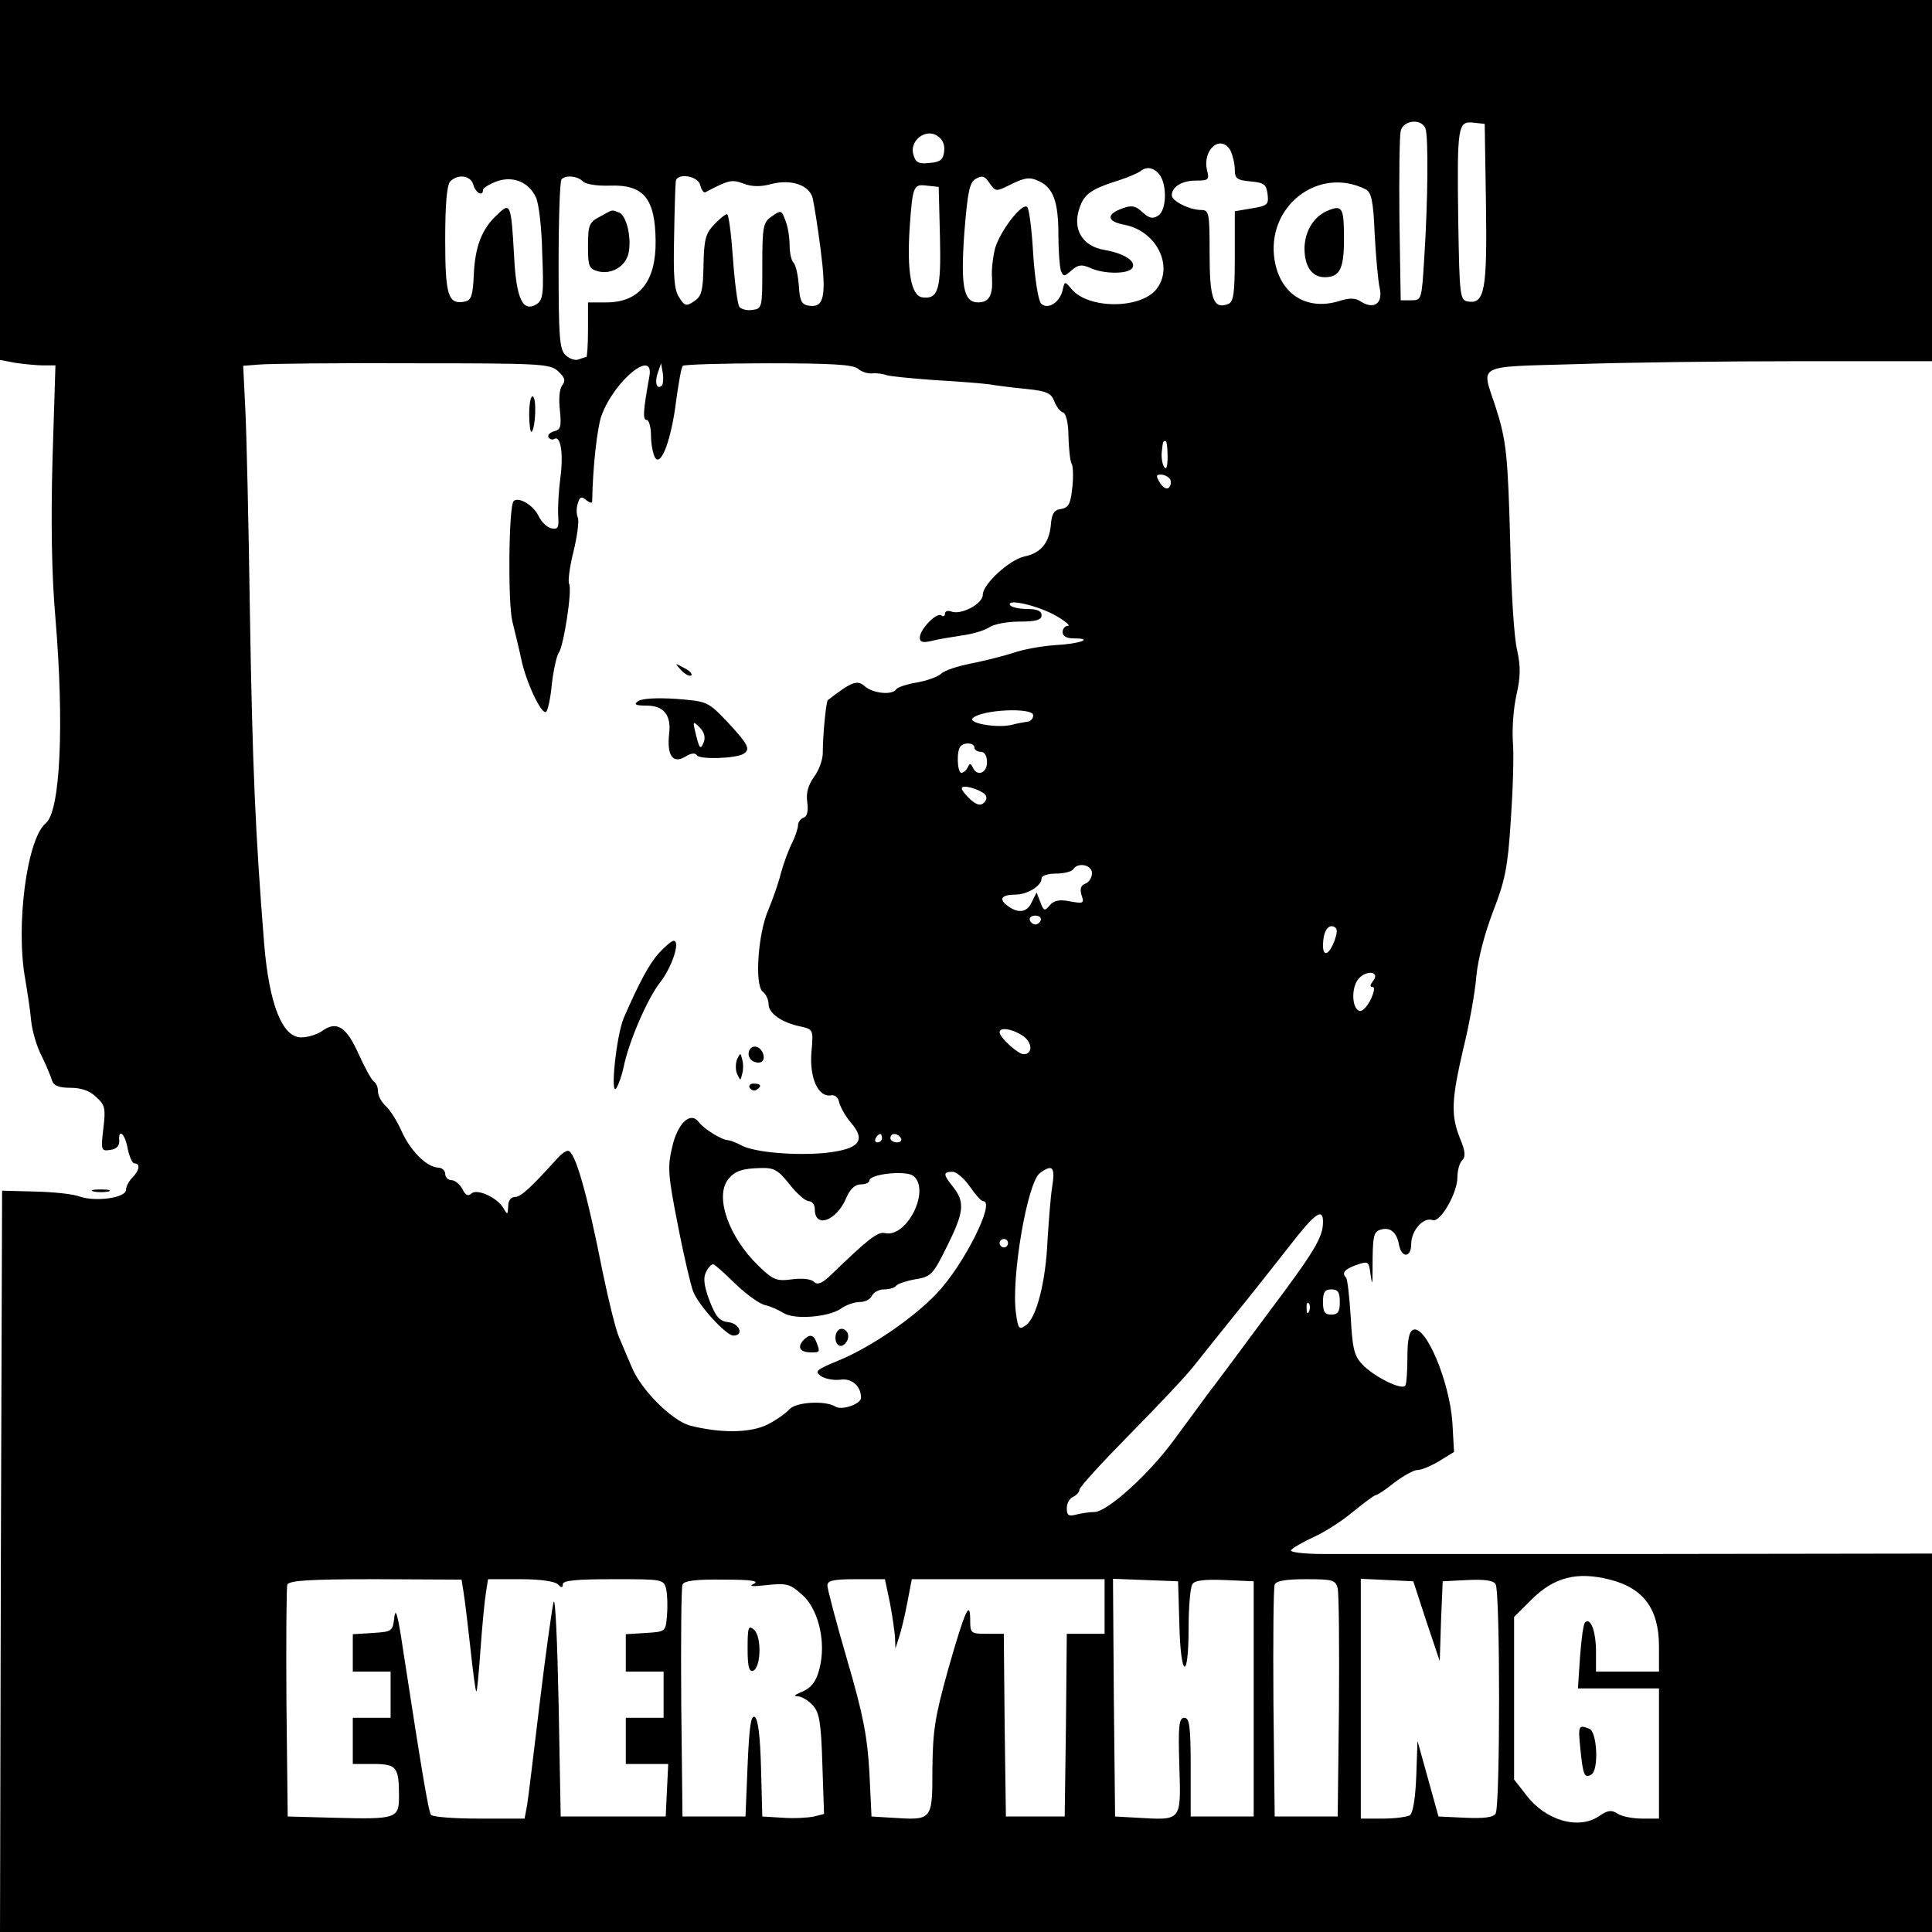 <?xml version="1.0" standalone="no"?>
<!DOCTYPE svg PUBLIC "-//W3C//DTD SVG 20010904//EN"
 "http://www.w3.org/TR/2001/REC-SVG-20010904/DTD/svg10.dtd">
<svg version="1.0" xmlns="http://www.w3.org/2000/svg"
 width="460pt" height="460pt" viewBox="0 0 460 460"
 preserveAspectRatio="xMidYMid meet">
<g transform="translate(0,460) scale(0.1,-0.1)"
fill="#000000" stroke="none">
<path d="M0 4171 l0 -428 37 -7 c21 -3 51 -6 66 -6 l29 0 -7 -224 c-4 -150 -2
-276 7 -378 21 -252 12 -459 -23 -488 -45 -37 -72 -244 -49 -371 5 -30 12 -74
14 -98 2 -23 13 -62 25 -85 11 -22 22 -49 25 -59 4 -12 16 -17 44 -17 25 0 46
-7 61 -22 21 -19 23 -27 17 -75 -6 -52 -5 -54 16 -51 15 2 22 9 22 21 -3 32
14 18 20 -18 4 -19 11 -35 16 -35 15 0 12 -17 -5 -34 -8 -8 -15 -21 -15 -29 0
-19 -72 -29 -110 -16 -15 6 -63 11 -106 12 l-79 2 -3 -883 -2 -882 2300 0
2300 0 0 450 0 451 -682 -1 c-376 0 -720 0 -766 0 -46 0 -81 4 -78 9 3 5 27
19 53 31 27 12 69 39 95 61 26 21 50 39 53 39 4 0 24 13 45 30 21 16 46 30 55
30 10 0 33 10 53 22 l34 21 -4 71 c-7 97 -63 231 -93 220 -10 -4 -14 -24 -14
-65 0 -32 -2 -63 -5 -68 -8 -12 -75 21 -103 51 -19 20 -23 39 -27 112 -3 49
-8 91 -11 94 -11 11 -4 20 24 30 29 10 30 9 34 -21 4 -28 5 -27 5 8 0 86 2 93
22 98 21 5 36 -8 41 -37 6 -32 29 -31 29 2 0 32 29 65 51 57 18 -7 59 64 59
102 0 16 5 34 11 40 9 9 8 22 -5 53 -22 55 -20 92 8 213 14 56 28 134 31 172
4 42 20 103 40 155 28 72 35 104 42 215 5 72 8 157 5 190 -2 33 2 83 9 112 9
41 10 65 1 106 -7 28 -14 140 -16 247 -6 220 -9 250 -36 334 -33 100 -49 92
192 99 116 4 354 7 530 7 l318 0 0 430 0 430 -2300 0 -2300 0 0 -429z m3394
123 c7 -19 6 -172 -3 -309 -6 -98 -6 -100 -31 -100 l-25 0 -3 190 c-1 105 0
200 3 213 6 26 49 31 59 6z m144 -179 c3 -204 -3 -239 -42 -233 -20 3 -21 10
-24 193 -3 225 -1 237 36 233 l27 -3 3 -190z m-1290 125 c-2 -20 -9 -26 -35
-28 -25 -3 -33 1 -38 19 -11 33 28 64 56 46 13 -8 19 -21 17 -37z m682 1 c5
-11 10 -31 10 -45 0 -21 5 -25 38 -28 32 -3 37 -7 40 -30 3 -25 0 -28 -37 -34
l-41 -7 0 -107 c0 -90 -3 -109 -16 -114 -35 -13 -44 12 -44 120 0 96 -1 104
-20 104 -27 0 -70 21 -70 35 0 20 24 35 57 35 30 0 33 2 27 24 -12 50 33 88
56 47z m-170 -56 c19 -23 18 -85 -2 -98 -13 -9 -22 -7 -38 8 -16 15 -26 17
-47 9 -40 -14 -38 -31 3 -39 78 -14 120 -100 77 -154 -38 -47 -161 -47 -201 0
-17 20 -17 20 -22 -2 -7 -30 -36 -47 -51 -32 -7 7 -15 59 -19 117 -3 58 -10
109 -14 113 -12 12 -65 -57 -77 -99 -5 -21 -9 -52 -7 -71 2 -40 -7 -57 -33
-57 -35 0 -42 38 -33 166 8 97 12 119 27 128 15 9 22 7 33 -10 15 -21 15 -21
53 -2 31 15 43 17 64 7 35 -16 47 -49 47 -129 0 -37 3 -76 6 -85 6 -14 8 -14
25 1 16 14 24 15 45 6 32 -15 91 -15 100 0 10 16 -20 35 -67 43 -52 9 -76 49
-59 99 11 34 28 46 95 67 22 7 44 17 50 21 14 12 31 10 45 -7z m-1633 -25 c5
-19 23 -29 23 -12 0 4 14 13 32 20 39 14 77 -1 94 -38 7 -14 14 -74 15 -134 4
-94 2 -110 -13 -120 -33 -21 -49 12 -54 115 -7 125 -9 128 -40 98 -37 -34 -53
-76 -56 -144 -2 -48 -6 -60 -21 -63 -40 -8 -47 14 -47 147 0 85 4 131 12 139
19 19 49 14 55 -8z m261 8 c7 -7 35 -11 64 -10 81 3 108 -31 109 -132 1 -96
-39 -146 -117 -146 l-44 0 0 -65 c0 -36 -2 -65 -4 -65 -2 0 -11 -3 -19 -6 -8
-3 -22 2 -31 11 -14 14 -16 45 -16 214 0 109 3 201 7 204 10 11 38 8 51 -5z
m279 -8 c3 -12 8 -19 12 -18 57 30 63 31 91 21 20 -8 42 -8 67 -1 48 12 90 -3
98 -34 3 -13 12 -68 19 -123 14 -110 8 -138 -27 -133 -18 2 -23 11 -25 48 -2
25 -7 49 -13 55 -5 5 -9 24 -9 41 0 18 -4 45 -10 59 -9 25 -11 25 -32 10 -21
-14 -23 -23 -23 -118 0 -100 0 -102 -24 -105 -13 -2 -27 2 -31 8 -4 7 -11 59
-15 116 -4 57 -10 104 -14 104 -4 0 -18 -11 -31 -25 -20 -21 -24 -36 -25 -97
-1 -61 -5 -74 -22 -85 -19 -13 -23 -12 -36 9 -12 18 -14 51 -12 143 1 66 3
126 4 133 2 21 52 14 58 -8z m1585 -11 c13 -7 18 -28 21 -106 3 -54 8 -112 12
-129 8 -36 -13 -52 -45 -32 -13 9 -28 9 -52 1 -77 -23 -139 16 -153 96 -22
129 104 227 217 170z m-1014 -113 c3 -126 -4 -149 -42 -144 -27 4 -37 62 -30
168 7 98 9 102 41 98 l28 -3 3 -119z m-909 -320 c16 -15 18 -22 10 -33 -7 -8
-9 -32 -6 -59 4 -40 2 -47 -14 -51 -10 -3 -16 -9 -13 -14 3 -5 9 -7 14 -4 15
9 22 -36 14 -94 -4 -31 -6 -71 -5 -89 2 -28 0 -33 -16 -30 -10 2 -24 15 -31
30 -12 25 -47 46 -59 35 -12 -12 -14 -244 -3 -287 6 -25 16 -65 21 -89 11 -54
48 -133 59 -126 4 2 11 33 14 67 4 35 12 68 16 73 12 15 33 152 25 165 -3 5 1
39 10 75 9 36 14 73 11 82 -4 9 -4 24 0 35 4 15 9 17 20 7 8 -6 14 -8 14 -3 1
79 12 177 22 204 31 85 127 162 114 93 -15 -83 -16 -103 -6 -103 5 0 10 -17
10 -37 0 -21 5 -45 10 -53 14 -22 39 45 50 137 6 42 12 79 16 82 3 3 94 6 203
6 150 0 202 -3 214 -13 9 -8 24 -12 34 -11 10 1 25 -1 33 -4 8 -3 60 -8 115
-12 55 -3 114 -8 130 -10 17 -3 56 -8 88 -11 49 -5 60 -10 67 -29 5 -13 14
-25 21 -27 7 -2 13 -25 13 -59 1 -29 4 -59 8 -64 3 -6 4 -31 1 -57 -4 -38 -9
-47 -27 -50 -16 -2 -22 -11 -24 -38 -4 -43 -24 -67 -63 -75 -36 -8 -99 -66
-99 -91 0 -22 -52 -49 -75 -40 -8 3 -15 1 -15 -5 0 -6 -4 -8 -9 -4 -12 7 -51
-34 -51 -53 0 -11 7 -13 28 -8 15 4 47 9 72 13 25 3 54 12 65 19 11 8 43 14
72 14 40 0 53 4 53 15 0 10 -10 15 -34 15 -19 0 -37 4 -41 9 -10 17 67 -1 109
-25 23 -13 35 -24 29 -24 -7 0 -13 -7 -13 -15 0 -10 10 -15 27 -15 49 0 14
-13 -44 -16 -31 -2 -77 -10 -102 -19 -25 -8 -70 -19 -100 -25 -30 -6 -62 -16
-70 -24 -9 -8 -35 -17 -58 -21 -24 -4 -45 -11 -49 -16 -9 -15 -56 -10 -75 7
-18 16 -31 11 -88 -33 -4 -3 -12 -82 -12 -126 0 -16 -9 -41 -21 -57 -14 -20
-19 -38 -16 -60 3 -21 0 -34 -9 -37 -7 -3 -13 -11 -13 -18 0 -7 -6 -26 -14
-42 -8 -15 -20 -48 -27 -73 -6 -25 -20 -63 -29 -85 -25 -55 -34 -180 -14 -196
8 -6 14 -20 14 -30 0 -22 32 -44 76 -53 30 -7 31 -7 26 -61 -5 -61 16 -108 46
-103 10 2 18 -5 20 -17 3 -11 15 -33 28 -48 37 -43 20 -63 -60 -72 -72 -7
-170 1 -201 18 -11 6 -24 11 -30 12 -16 0 -59 27 -71 43 -20 27 -51 -2 -64
-61 -11 -46 -9 -68 14 -184 14 -73 31 -144 36 -157 12 -33 79 -106 96 -106 26
0 15 29 -12 32 -21 2 -30 13 -45 52 -13 35 -15 54 -8 67 5 11 13 19 17 19 4
-1 27 -21 52 -46 25 -24 56 -47 70 -51 14 -3 34 -12 45 -19 26 -17 108 -10
137 10 12 9 33 16 46 16 12 0 25 7 28 15 4 8 17 15 29 15 13 0 26 4 29 9 3 4
23 11 45 15 37 6 42 10 75 77 41 82 44 106 16 142 -25 31 -25 37 -2 37 9 0 28
-16 41 -35 13 -19 27 -35 32 -35 30 0 -46 -152 -111 -220 -57 -60 -159 -129
-235 -160 -51 -21 -56 -25 -41 -36 10 -7 31 -11 47 -9 27 4 49 -15 49 -43 0
-15 -46 -31 -61 -21 -24 15 -95 11 -110 -7 -7 -8 -30 -25 -52 -36 -41 -20
-111 -21 -185 -2 -42 12 -114 83 -137 137 -10 23 -24 56 -31 73 -8 18 -25 87
-39 155 -38 192 -66 289 -83 289 -5 0 -16 -8 -24 -17 -64 -71 -88 -93 -102
-93 -10 0 -16 -9 -16 -22 -1 -21 -2 -21 -11 -5 -15 26 -64 48 -77 35 -7 -7
-14 -4 -21 11 -7 12 -18 21 -26 21 -8 0 -15 7 -15 15 0 8 -8 15 -17 15 -27 1
-66 40 -87 87 -10 23 -27 50 -37 59 -11 10 -19 25 -19 35 0 10 -4 20 -10 24
-5 3 -21 32 -36 65 -29 65 -52 80 -86 56 -12 -9 -35 -16 -51 -16 -45 0 -76 79
-88 222 -21 262 -28 424 -34 788 -3 212 -8 431 -11 487 l-5 102 38 3 c21 2
185 4 364 3 307 0 328 -1 348 -19z m247 -34 c-12 -11 -18 7 -10 30 l8 23 4
-23 c2 -13 1 -26 -2 -30z m1204 -169 c0 -24 -3 -33 -8 -25 -5 7 -7 23 -6 35 3
27 3 27 9 27 3 0 5 -17 5 -37z m6 -54 c3 -6 2 -15 -3 -20 -5 -5 -14 0 -21 11
-10 17 -10 20 2 20 8 0 18 -5 22 -11z m-326 -562 c0 -8 -6 -14 -12 -15 -7 -1
-25 -4 -40 -8 -34 -8 -104 4 -92 16 22 21 144 26 144 7z m-140 -77 c0 -5 7
-10 15 -10 9 0 15 -9 15 -25 0 -26 -24 -35 -34 -12 -5 10 -7 10 -12 0 -3 -7
-10 -13 -15 -13 -10 0 -12 53 -2 63 10 11 33 8 33 -3z m25 -111 c5 -6 5 -13
-2 -20 -8 -8 -17 -6 -32 7 -11 10 -21 22 -21 27 0 10 40 -1 55 -14z m255 -188
c0 -10 -7 -22 -16 -25 -11 -4 -13 -13 -9 -27 7 -20 5 -21 -28 -15 -25 5 -38 2
-48 -10 -12 -14 -14 -13 -22 8 l-9 23 -11 -22 c-11 -26 -33 -29 -59 -9 -21 16
-13 26 21 26 29 1 61 21 61 39 0 6 15 11 34 11 19 0 38 5 41 10 11 18 45 11
45 -9z m-122 -112 c-2 -6 -8 -10 -13 -10 -5 0 -11 4 -13 10 -2 6 4 11 13 11 9
0 15 -5 13 -11z m699 -50 c-13 -33 -27 -38 -27 -10 0 31 11 50 25 45 10 -4 10
-12 2 -35z m92 -95 c-7 -9 -8 -14 -1 -14 6 0 4 -12 -5 -31 -8 -16 -20 -28 -26
-26 -19 6 -20 57 -2 77 20 22 52 16 34 -6z m-834 -130 c23 -15 25 -44 2 -44
-13 0 -57 40 -57 52 0 13 29 9 55 -8z m-335 -244 c0 -5 -5 -10 -11 -10 -5 0
-7 5 -4 10 3 6 8 10 11 10 2 0 4 -4 4 -10z m45 0 c3 -5 -1 -10 -9 -10 -9 0
-16 5 -16 10 0 6 4 10 9 10 6 0 13 -4 16 -10z m-265 -110 c17 -22 38 -40 46
-40 8 0 14 -9 14 -19 0 -47 52 -28 75 27 9 21 21 32 34 32 12 0 21 4 21 9 0
16 88 25 105 11 41 -34 -16 -148 -68 -136 -17 4 -39 -13 -130 -101 -20 -19
-31 -23 -39 -15 -7 7 -28 9 -52 6 -37 -5 -45 -2 -81 33 -70 68 -103 163 -72
204 16 21 34 27 79 28 31 1 41 -5 68 -39z m625 -7 c-4 -25 -8 -83 -11 -127 -4
-97 -26 -183 -51 -201 -16 -12 -19 -10 -24 28 -12 84 27 312 57 334 30 22 37
15 29 -34z m645 -82 c0 -37 -19 -69 -134 -222 -63 -85 -126 -170 -141 -189
-14 -19 -49 -67 -78 -106 -60 -83 -161 -174 -191 -174 -12 0 -31 -3 -43 -6
-19 -5 -23 -2 -23 15 0 12 7 24 15 27 8 4 15 11 15 17 0 6 54 65 119 131 66
67 135 140 153 163 18 23 63 79 100 125 37 45 94 118 128 161 61 79 80 92 80
58z m-750 -51 c0 -5 -4 -10 -10 -10 -5 0 -10 5 -10 10 0 6 5 10 10 10 6 0 10
-4 10 -10z m790 -140 c0 -23 -4 -30 -20 -30 -16 0 -20 7 -20 30 0 23 4 30 20
30 16 0 20 -7 20 -30z m-73 -22 c-3 -8 -6 -5 -6 6 -1 11 2 17 5 13 3 -3 4 -12
1 -19z m716 -639 c80 -20 117 -70 117 -159 l0 -60 -75 0 -75 0 0 48 c0 48 -13
82 -26 69 -4 -3 -9 -40 -12 -82 l-5 -75 97 0 96 0 0 -155 0 -155 -40 0 c-22 0
-49 5 -59 12 -14 9 -23 8 -42 -5 -49 -35 -129 -12 -175 49 l-29 37 0 194 0
193 41 41 c54 54 109 68 187 48z m-2729 -32 c3 -18 10 -77 16 -131 6 -55 12
-102 14 -103 2 -2 6 43 10 99 4 57 10 118 13 136 l5 32 77 0 c47 0 82 -5 89
-12 9 -9 12 -9 12 0 0 9 33 12 120 12 117 0 120 0 126 -23 3 -13 4 -41 2 -63
-3 -39 -3 -39 -50 -42 l-48 -3 0 -45 0 -44 45 0 45 0 0 -55 0 -55 -45 0 -45 0
0 -55 0 -55 50 0 51 0 -3 -62 -3 -63 -125 0 -125 0 -5 270 c-3 149 -8 257 -12
240 -4 -16 -19 -124 -33 -240 -14 -116 -27 -225 -30 -243 l-6 -32 -109 0 c-60
0 -111 4 -114 9 -6 8 -24 118 -66 391 -12 81 -18 105 -21 80 -4 -34 -5 -35
-51 -38 l-48 -3 0 -45 0 -44 45 0 45 0 0 -55 0 -55 -45 0 -45 0 0 -55 0 -55
49 0 c55 0 61 -7 61 -76 0 -54 -5 -56 -155 -52 l-110 3 -3 270 c-1 148 0 275
2 282 4 10 55 13 210 13 l205 -1 5 -32z m691 22 c-14 -6 -4 -7 31 -3 47 5 55
3 84 -23 36 -32 55 -102 44 -163 -8 -41 -20 -59 -49 -70 -14 -6 -16 -9 -4 -9
9 -1 24 -10 34 -21 16 -17 20 -42 23 -140 l4 -119 -24 -6 c-13 -3 -47 -5 -74
-3 l-49 3 -3 115 c-2 76 -7 117 -15 122 -9 5 -13 -22 -17 -115 l-5 -122 -75 0
-75 0 -3 270 c-1 148 0 275 3 282 3 9 31 13 97 12 65 0 87 -3 73 -10z m324
-46 c6 -31 11 -68 12 -82 l1 -26 8 25 c5 14 14 51 20 83 l11 57 230 0 229 0 0
-65 0 -65 -45 0 -45 0 -2 -217 -3 -218 -70 0 -70 0 -3 218 -2 217 -40 0 c-38
0 -40 1 -40 32 0 51 -12 25 -52 -115 -32 -115 -37 -146 -38 -239 0 -123 0
-122 -96 -116 l-49 3 -5 105 c-5 85 -14 135 -53 268 -26 89 -47 169 -47 177 0
12 15 15 69 15 l68 0 12 -57z m689 -50 c3 -129 22 -137 22 -10 0 50 4 98 9
105 5 9 28 12 77 10 l69 -3 0 -280 0 -280 -75 0 -75 0 0 118 c0 97 -3 117 -15
117 -13 0 -15 -18 -12 -115 4 -132 6 -129 -99 -123 l-54 3 -3 283 -2 283 77
-3 78 -3 3 -102z m377 85 c3 -13 4 -140 3 -283 l-3 -260 -75 0 -75 0 -3 270
c-1 148 0 275 3 282 3 9 27 13 74 13 65 0 71 -2 76 -22z m211 -78 l32 -95 3
95 4 95 59 3 c41 2 62 -1 67 -10 11 -17 11 -529 0 -546 -5 -9 -27 -12 -72 -10
l-64 3 -25 90 -25 90 -3 -85 c-2 -52 -8 -87 -15 -92 -7 -4 -36 -8 -64 -8 l-53
0 0 285 0 286 63 -3 62 -3 31 -95z"/>
<path d="M1428 4084 c-25 -13 -28 -20 -28 -69 0 -49 2 -55 24 -61 32 -8 64 11
72 41 9 36 -4 92 -22 99 -19 7 -13 8 -46 -10z"/>
<path d="M3165 4100 c-35 -13 -57 -47 -59 -88 -1 -45 17 -72 48 -72 36 0 46
20 46 91 0 73 -4 81 -35 69z"/>
<path d="M1260 3614 c0 -26 3 -45 6 -42 9 10 12 78 3 84 -5 3 -9 -16 -9 -42z"/>
<path d="M1622 3004 c10 -10 20 -15 24 -12 3 4 -5 12 -18 18 -22 12 -22 12 -6
-6z"/>
<path d="M1520 2931 c-12 -8 -8 -11 19 -11 42 0 60 -23 54 -69 -5 -50 9 -70
38 -53 14 9 24 10 28 4 6 -11 93 -8 111 3 18 11 11 23 -37 75 -48 50 -48 50
-123 56 -45 3 -81 1 -90 -5z m156 -97 c-8 -21 -11 -17 -20 21 -7 28 -6 29 10
13 10 -10 14 -23 10 -34z"/>
<path d="M1570 2332 c-24 -26 -49 -73 -85 -156 -18 -43 -33 -192 -17 -166 5 8
13 31 17 50 12 60 57 163 86 200 28 35 50 100 33 100 -5 0 -20 -13 -34 -28z"/>
<path d="M1785 2101 c-8 -15 3 -31 21 -31 9 0 14 7 12 17 -4 20 -24 28 -33 14z"/>
<path d="M1755 2078 c-4 -10 -4 -26 0 -35 8 -17 8 -17 12 0 3 9 3 25 0 35 -4
16 -4 16 -12 0z"/>
<path d="M1785 2010 c4 -6 11 -8 16 -5 14 9 11 15 -7 15 -8 0 -12 -5 -9 -10z"/>
<path d="M1996 1433 c-13 -13 -6 -42 9 -37 16 7 20 30 6 38 -4 3 -11 3 -15 -1z"/>
<path d="M1911 1407 c-13 -16 -5 -27 21 -27 20 0 21 1 12 24 -7 20 -18 20 -33
3z"/>
<path d="M3763 434 c6 -61 10 -69 26 -59 18 10 14 102 -5 109 -26 10 -27 8
-21 -50z"/>
<path d="M1780 675 c0 -41 3 -56 13 -53 19 7 21 82 2 98 -13 11 -15 6 -15 -45z"/>
<path d="M223 1763 c9 -2 25 -2 35 0 9 3 1 5 -18 5 -19 0 -27 -2 -17 -5z"/>
</g>
</svg>
